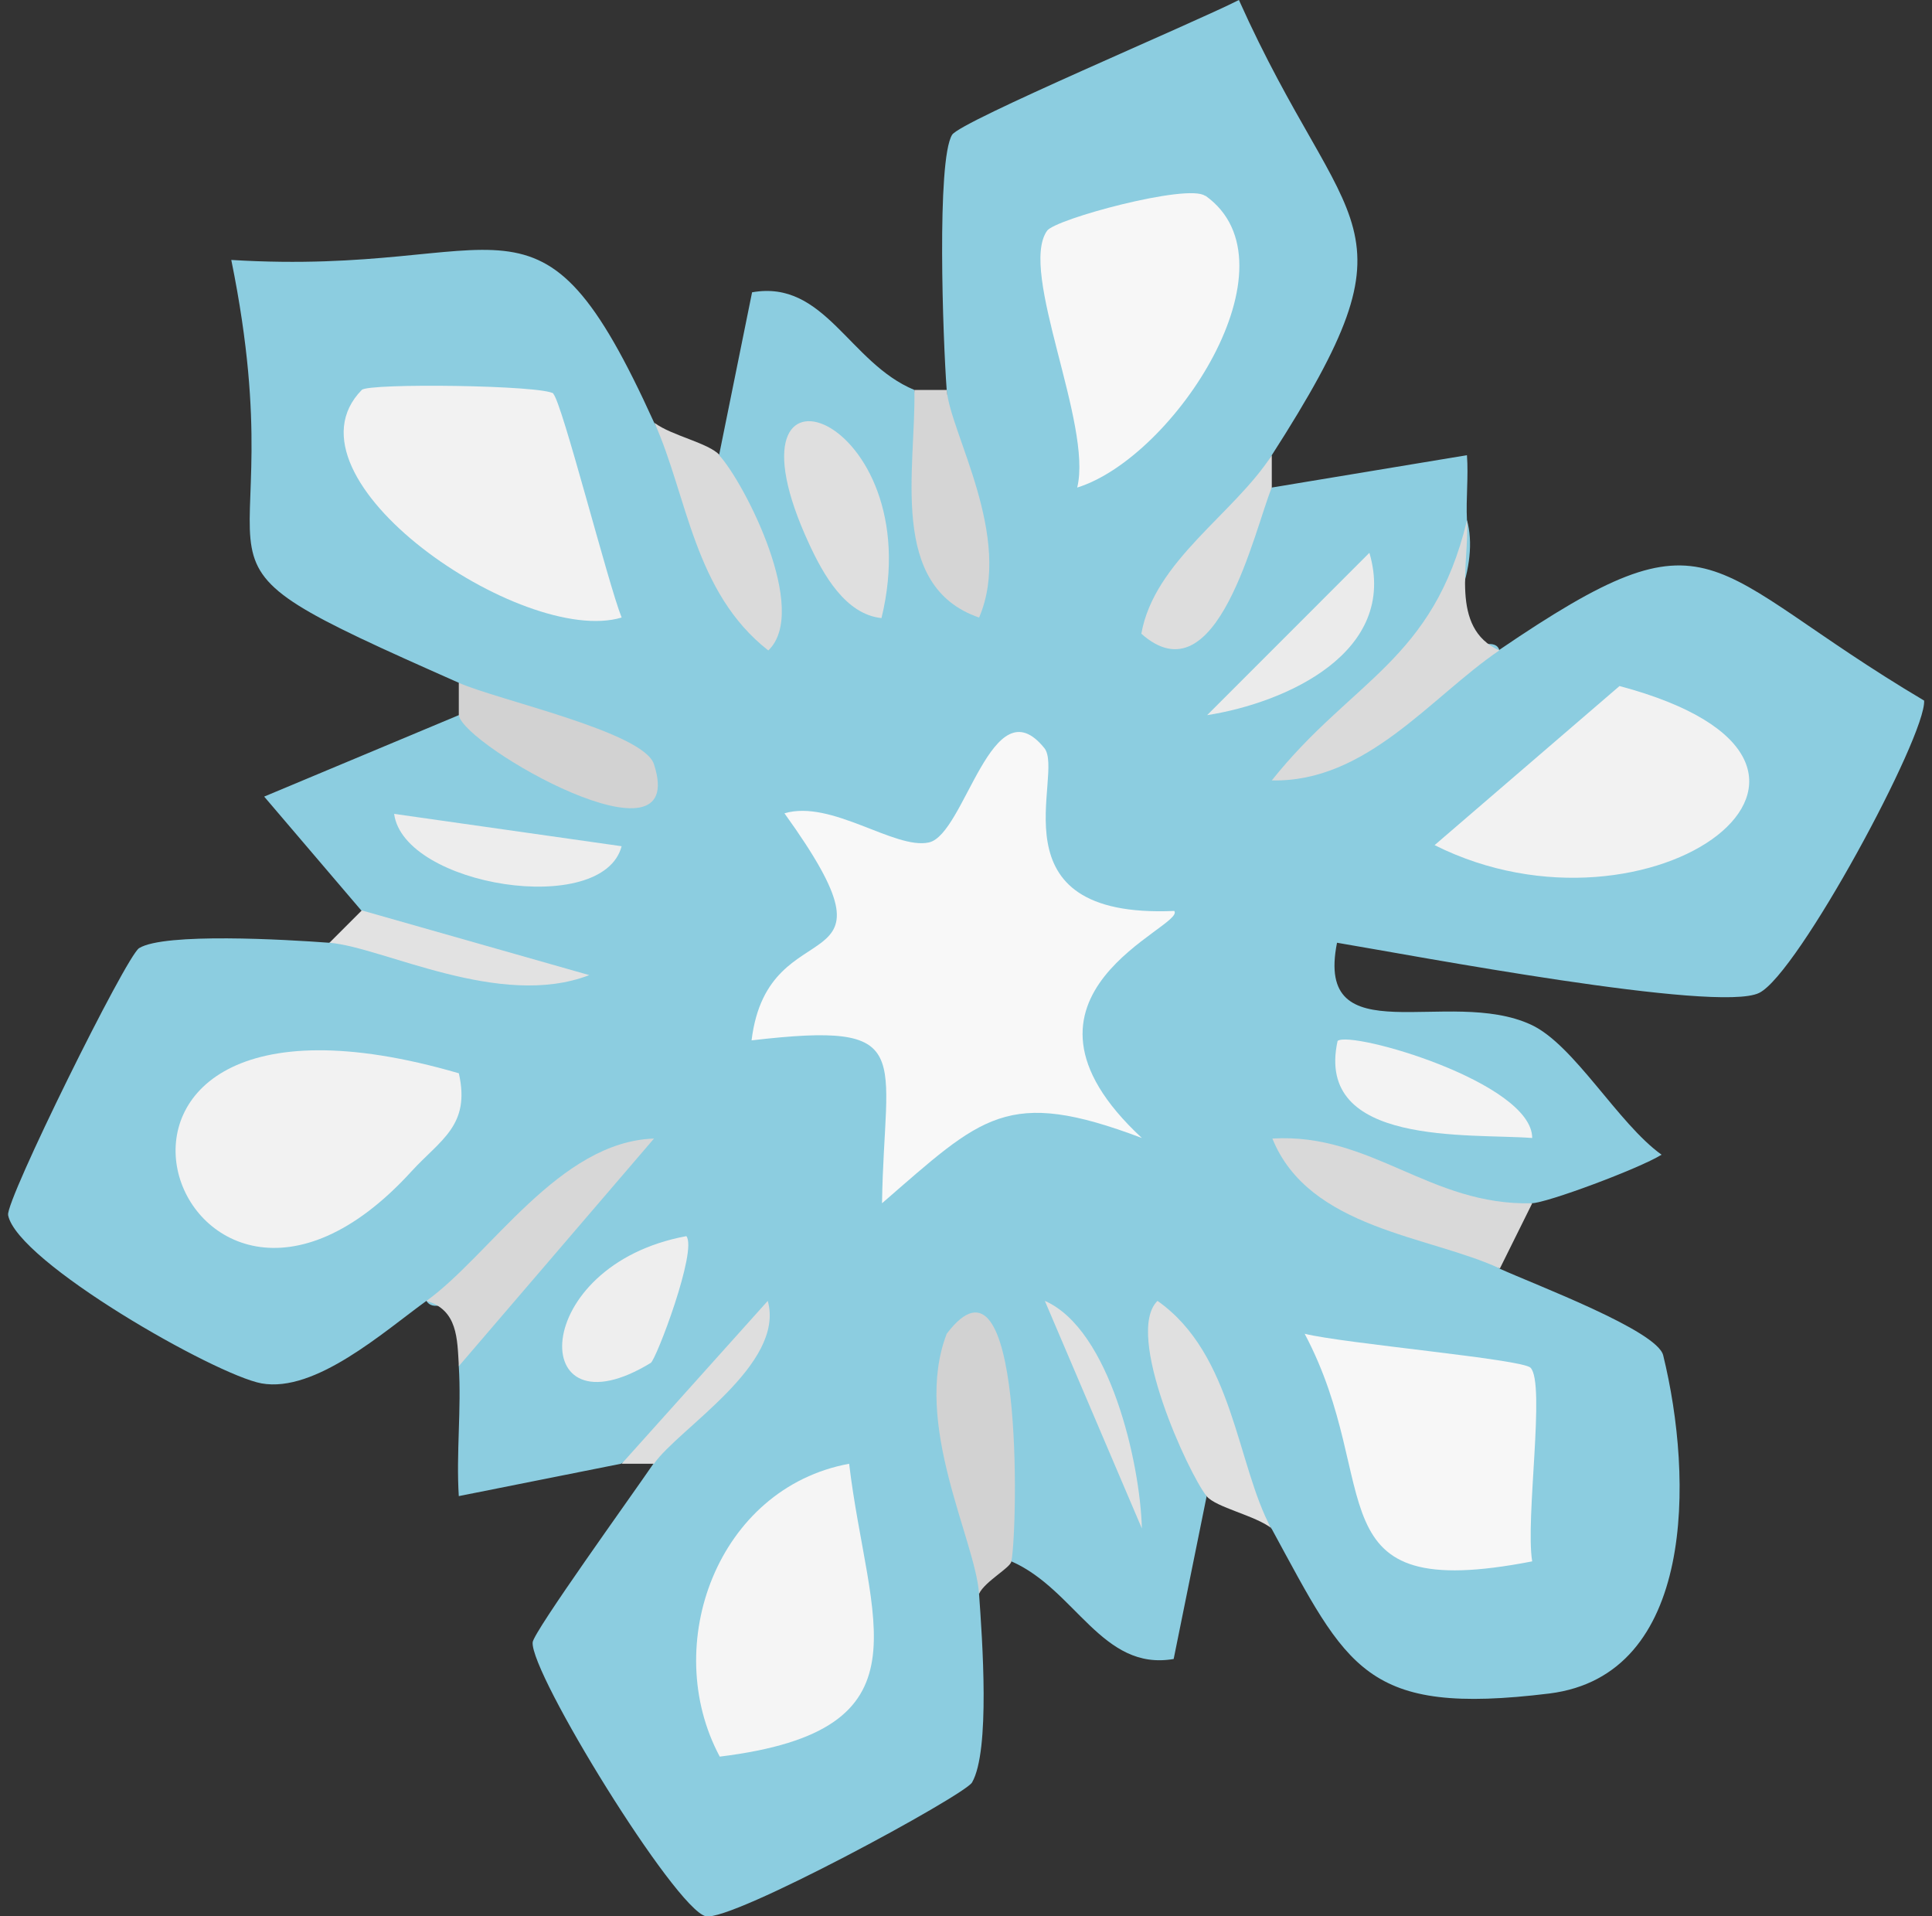 <svg width="121" height="120" viewBox="0 0 121 120" fill="none" xmlns="http://www.w3.org/2000/svg">
<rect x="0" y="0" width="121" height="120" fill="#333333" stroke="none"/>
<g clip-path="url(#clip0_3155_22365)">
<path d="M59.291 24.418C59.055 21.277 58.65 10.03 59.629 8.443C60.135 7.598 74.823 1.418 77.592 -0.001C84.345 15.062 89.24 13.576 79.651 28.505C74.148 37.928 74.148 38.603 79.651 30.531L91.874 28.505C91.975 29.855 91.807 31.206 91.874 32.557C93.427 38.198 85.324 48.06 80.192 48.803C79.347 48.938 93.124 38.231 93.9 40.697C107.541 31.409 106.494 35.563 120.507 43.872C120.642 46.067 112.606 60.995 110.175 62.178C107.575 63.461 88.396 59.813 83.737 59.036C82.319 66.129 90.726 61.772 95.892 64.17C98.593 65.42 101.328 70.351 104.063 72.31C102.645 73.188 96.838 75.349 95.926 75.349C93.36 76.768 92.684 78.119 93.9 79.436C96.129 80.449 103.793 83.32 104.165 84.874C106.055 92.574 106.19 104.902 97.04 106.05C85.459 107.469 84.412 104.497 79.651 95.749C75.397 88.994 74.046 88.319 75.566 93.723L73.506 103.889C69.015 104.666 67.361 99.532 63.343 97.776C62.735 96.019 62.06 96.695 61.317 99.802C61.52 102.673 62.026 109.63 60.878 111.623C60.405 112.434 45.785 120.371 44.198 119.999C42.274 119.526 33.191 104.767 33.36 102.842C33.427 102.166 39.539 93.689 40.923 91.662C41.632 90.447 40.923 90.447 38.897 91.662L28.734 93.689C28.565 90.987 28.903 88.251 28.734 85.549C29.139 80.145 35.453 74.91 39.944 71.465C40.653 70.925 28.093 83.928 26.708 81.463C24.041 83.388 19.753 87.238 16.376 86.63C13.472 86.09 1.081 79.031 0.507 76.093C0.338 75.181 7.901 59.881 8.712 59.374C10.299 58.395 17.895 58.834 20.597 59.036C23.602 58.53 24.277 57.854 22.623 57.01L16.545 49.884L28.734 44.784C29.814 44.378 29.679 43.669 28.734 42.757C8.745 33.908 18.875 37.826 14.485 16.278C32.009 17.359 33.63 10.3 40.957 26.444C45.042 33.436 46.393 34.111 45.042 28.471L47.102 18.305C51.66 17.494 53.18 22.729 57.265 24.418C59.291 34.584 60 34.584 59.291 24.418Z" fill="#8CCDE0"/>
<path d="M93.901 40.731C89.613 43.636 85.595 49.006 79.652 48.871C84.65 42.589 89.748 41.407 91.875 32.592C92.044 35.26 90.761 39.313 93.901 40.731Z" fill="#DADADA"/>
<path d="M61.318 99.803C61.082 96.426 57.132 89.13 59.292 83.524C64.121 77.141 63.749 95.615 63.344 97.777C63.277 98.182 61.69 99.026 61.318 99.803Z" fill="#D2D2D2"/>
<path d="M95.962 75.351L93.936 79.437C89.513 77.377 81.984 76.972 79.688 71.298C85.9 70.926 89.547 75.519 95.962 75.351Z" fill="#D9D9D9"/>
<path d="M26.711 81.464C30.729 78.559 35.017 71.501 40.96 71.298L28.737 85.551C28.636 83.828 28.669 82.038 26.711 81.464Z" fill="#D7D7D7"/>
<path d="M59.294 24.419C59.496 27.087 63.481 33.639 61.32 38.672C55.614 36.713 57.369 29.35 57.268 24.419H59.294Z" fill="#D5D5D5"/>
<path d="M28.734 42.758C31.165 43.839 40.316 45.831 40.957 47.858C43.219 54.782 29.038 46.709 28.734 44.784V42.758Z" fill="#D2D2D2"/>
<path d="M45.044 28.506C46.665 30.296 50.716 38.267 48.117 40.732C43.457 37.085 43.052 31.073 40.992 26.48C42.073 27.29 44.369 27.729 45.078 28.506H45.044Z" fill="#DADADA"/>
<path d="M79.651 95.717C78.638 94.906 76.14 94.399 75.566 93.69C74.418 92.238 70.4 83.524 72.493 81.464C77.254 84.808 77.456 91.731 79.617 95.717H79.651Z" fill="#E0E0E0"/>
<path d="M79.651 30.532C78.571 33.133 76.241 43.907 71.481 39.685C72.291 35.126 77.288 32.187 79.651 28.506V30.532Z" fill="#DDDDDD"/>
<path d="M38.934 91.664L48.084 81.464C49.198 85.449 42.479 89.468 40.959 91.664H38.934Z" fill="#DEDEDE"/>
<path d="M22.659 57.011L36.907 61.064C31.302 63.225 23.976 59.307 20.633 59.037L22.659 57.011Z" fill="#E2E2E2"/>
<path d="M65.405 46.845C66.721 48.466 61.927 57.551 73.542 57.045C74.319 58.024 61.792 62.246 71.516 71.264C63.041 68.055 61.522 69.913 55.241 75.35C55.376 65.927 57.504 63.935 47.07 65.15C48.117 56.572 57.132 62.043 49.13 50.931C52.068 50.053 56.052 53.228 58.179 52.755C60.441 52.249 62.129 42.792 65.405 46.845Z" fill="#F8F8F8"/>
<path d="M34.645 24.655C35.185 25.128 38.089 36.577 38.933 38.671C32.754 40.529 17.222 29.957 22.658 24.418C23.063 23.979 34.071 24.114 34.678 24.655H34.645Z" fill="#F2F2F2"/>
<path d="M28.737 67.211C29.48 70.487 27.589 71.365 25.766 73.358C11.044 89.502 0.442 58.97 28.737 67.211Z" fill="#F2F2F2"/>
<path d="M95.858 85.651C96.804 86.631 95.521 95.108 95.96 97.776C82.049 100.478 86.776 93.082 81.711 83.523C84.142 84.131 95.352 85.111 95.858 85.651Z" fill="#F7F7F7"/>
<path d="M53.181 91.663C54.363 101.626 58.55 108.348 45.078 110.003C41.33 103.011 44.943 93.183 53.181 91.663Z" fill="#F5F5F5"/>
<path d="M89.848 52.924L101.429 42.961C119.662 47.824 103.387 59.713 89.848 52.924Z" fill="#F2F2F2"/>
<path d="M75.5 12.26C81.477 16.515 73.542 28.64 67.464 30.532C68.444 26.58 63.784 17.022 65.574 14.455C66.08 13.712 74.386 11.483 75.467 12.26H75.5Z" fill="#F7F7F7"/>
<path d="M71.515 95.717L65.438 81.464C69.523 83.254 71.414 91.664 71.515 95.717Z" fill="#E1E1E1"/>
<path d="M55.207 38.706C52.945 38.469 51.561 35.97 50.683 34.079C44.605 20.974 58.313 25.973 55.207 38.706Z" fill="#DFDFDF"/>
<path d="M85.765 34.618C87.588 40.833 80.565 44.007 75.602 44.784L85.765 34.618Z" fill="#EBEBEB"/>
<path d="M38.932 52.992C37.751 57.484 25.291 55.492 24.684 50.966L38.932 52.992Z" fill="#EDEDED"/>
<path d="M95.961 71.264C92.044 70.96 82.32 71.805 83.772 65.185C84.616 64.509 95.961 67.785 95.961 71.264Z" fill="#F3F3F3"/>
<path d="M40.757 85.347C32.958 90.109 33.093 79.234 42.986 77.41C43.695 78.288 41.095 85.144 40.757 85.347Z" fill="#EEEEEE"/>
</g>
<defs>
<clipPath id="clip0_3155_22365">
<rect width="120" height="120" fill="white" transform="translate(0.508)"/>
</clipPath>
</defs>
</svg>
